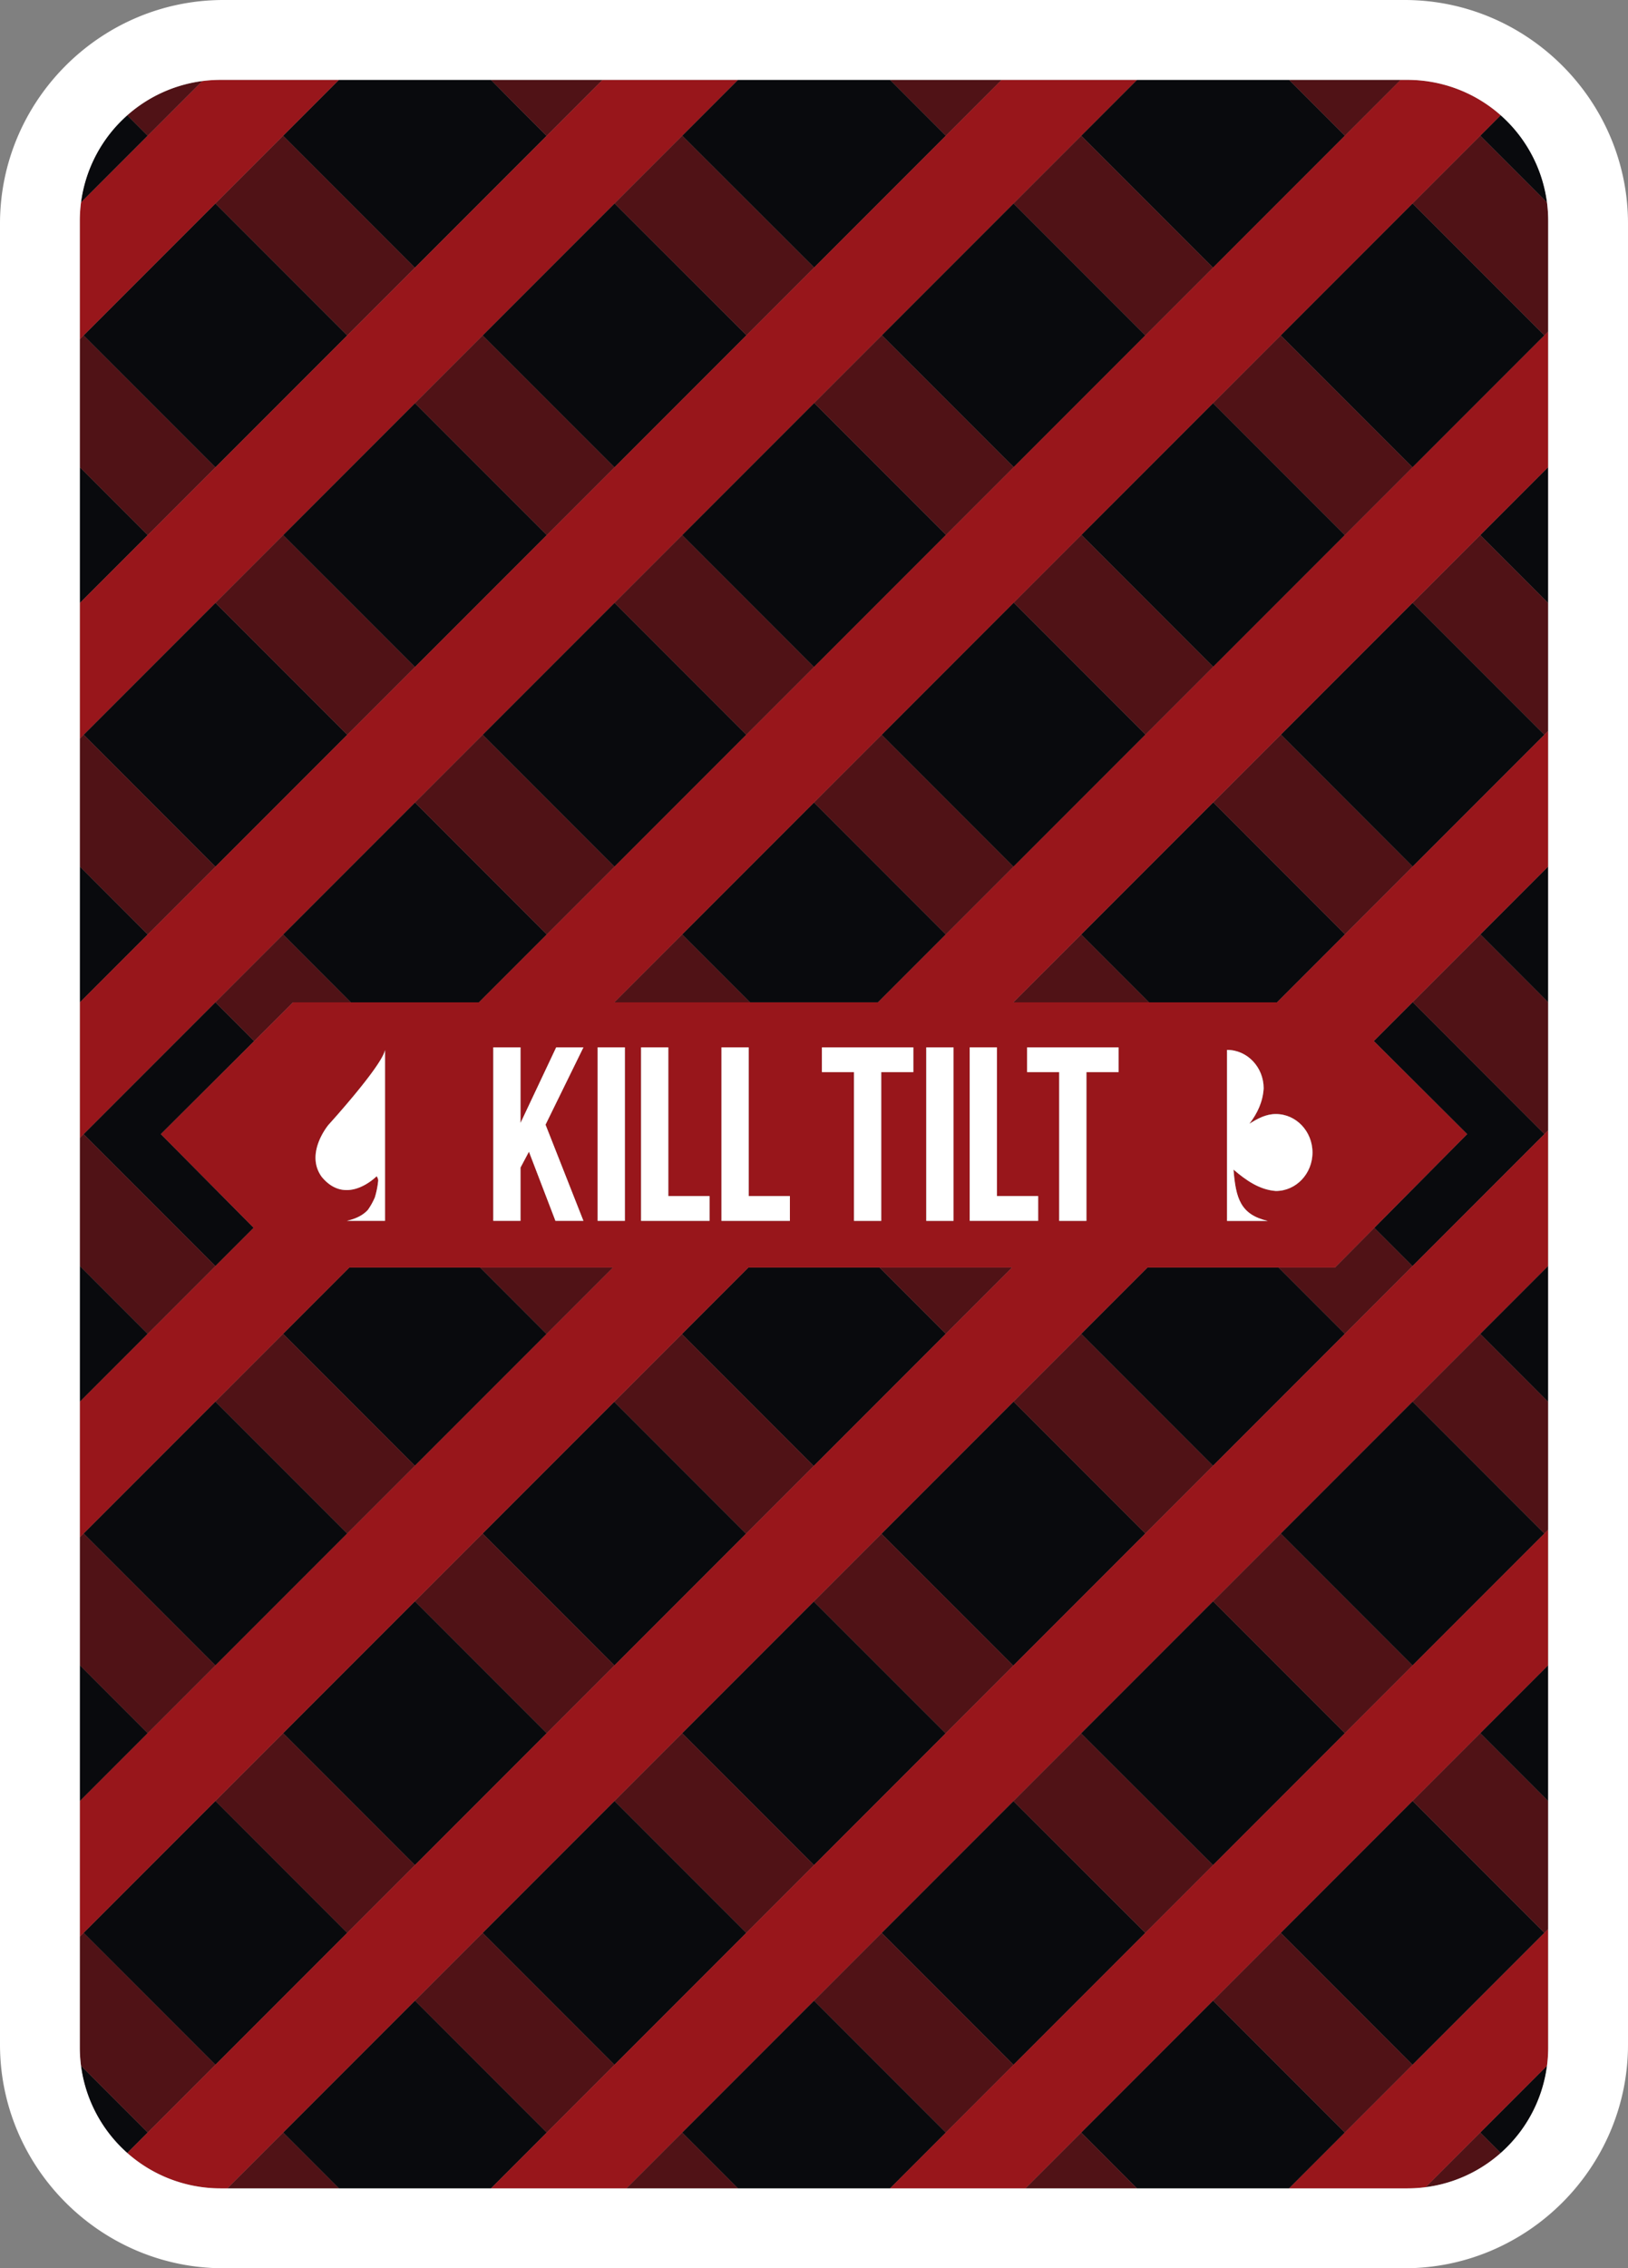 <svg xmlns="http://www.w3.org/2000/svg" viewBox="0 0 1020 1420"><rect x="0" y="0" width="1020" height="1420" fill="#808080" stroke="none"/><g id="DOS_ROUGE" data-name="DOS ROUGE"><rect x="826.63" y="151.575" width="116.788" height="116.788" transform="translate(110.747 687.303) rotate(-45)" fill="#090a0d"/><path d="M677.556,334.855q41.157,41.16,82.572,82.591l82.469-82.47L760.016,252.4Z" fill="#090a0d"/><path d="M259.958,167.569l82.494-82.495C329.331,72.016,318.064,60.656,307.558,50h-95.2L177.375,84.989C204.941,112.557,232.783,140.4,259.958,167.569Z" fill="#090a0d"/><path d="M52.384,710.011l82.582,82.581,23.958-23.958L100.784,710l58.441-58.231-24.286-24.313Z" fill="#090a0d"/><polygon points="969.997 377.523 969.997 292.43 927.45 334.977 969.997 377.523" fill="#090a0d"/><path d="M384.917,627.493h.129l-.064-.064Z" fill="#090a0d"/><path d="M177.365,585.03l42.417,42.463h80.282L342.558,585l-82.576-82.587Z" fill="#090a0d"/><path d="M427.408,585l42.487,42.49H550.08l42.483-42.483-82.576-82.586Z" fill="#090a0d"/><path d="M635.129,377.282,552.414,460l82.575,82.587L717.7,459.872Q676.31,418.463,635.129,377.282Z" fill="#090a0d"/><polygon points="760.016 167.542 842.597 84.961 807.64 50.003 712.392 50.003 677.435 84.961 760.016 167.542" fill="#090a0d"/><path d="M177.387,334.992c28.905,28.9,56.647,56.634,82.592,82.57l82.581-82.58c-25.14-25.125-53.119-53.093-82.6-82.565Z" fill="#090a0d"/><path d="M52.428,459.951l79,79.092,3.532,3.536,82.59-82.59c-25.941-25.933-53.693-53.677-82.592-82.571Z" fill="#090a0d"/><path d="M302.409,459.986c26.663,26.668,54.3,54.3,82.575,82.587l82.58-82.579L384.99,377.405Z" fill="#090a0d"/><path d="M134.948,127.416,52.373,209.991c27.888,27.887,55.578,55.576,82.584,82.578L217.531,210C190.357,182.825,162.515,154.984,134.948,127.416Z" fill="#090a0d"/><path d="M302.388,209.991c29.48,29.472,57.46,57.44,82.6,82.564l82.668-82.667q-41.646-41.6-82.64-82.523Z" fill="#090a0d"/><path d="M802.544,459.883q41.247,41.27,82.553,82.609l82.508-82.508L885.024,377.4Z" fill="#090a0d"/><path d="M427.416,334.979l82.574,82.588,82.71-82.71q-41.509-41.5-82.6-82.562Z" fill="#090a0d"/><path d="M552.526,209.869q41.07,41.04,82.6,82.562l82.462-82.463-82.581-82.581Z" fill="#090a0d"/><path d="M969.259,126.769a88.031,88.031,0,0,0-29.011-54.606l-12.8,12.8Z" fill="#090a0d"/><path d="M885,1042.62l82.575-82.575L885,877.463,802.42,960.038Z" fill="#090a0d"/><path d="M717.562,1210.059q-40.83-40.737-82.656-82.507l-82.483,82.483q41.594,41.589,82.584,82.579Z" fill="#090a0d"/><polygon points="259.984 1252.458 177.403 1335.039 212.36 1369.997 307.608 1369.997 342.565 1335.039 259.984 1252.458" fill="#090a0d"/><path d="M842.574,1085.046l-82.581-82.581-82.66,82.661q41.789,41.731,82.656,82.506Z" fill="#090a0d"/><path d="M467.569,1210.035l-82.583-82.579-82.575,82.575,82.581,82.582Z" fill="#090a0d"/><path d="M967.621,709.984q-41.184-41.226-82.541-82.621l-24.356,24.355L919.216,710l-58.168,58.661L885,792.609Z" fill="#090a0d"/><path d="M592.455,1085.15q-40.977-40.938-82.607-82.556l-82.436,82.436L510,1167.609Z" fill="#090a0d"/><path d="M842.569,835.036l-41.527-41.529H718.936l-41.522,41.521,82.58,82.583Z" fill="#090a0d"/><path d="M717.567,960.038l-82.58-82.583-82.713,82.713q41.6,41.59,82.607,82.555Z" fill="#090a0d"/><polygon points="969.997 1127.571 969.997 1042.477 927.45 1085.024 969.997 1127.571" fill="#090a0d"/><path d="M677.414,585.013l42.476,42.48H800.1l42.575-42.575q-41.288-41.319-82.553-82.609Z" fill="#090a0d"/><path d="M970,877.613V792.461l-42.576,42.576Z" fill="#090a0d"/><path d="M970,627.468V542.445l-42.491,42.492Q948.767,606.216,970,627.468Z" fill="#090a0d"/><path d="M634.934,627.493h.108l-.055-.054Z" fill="#090a0d"/><path d="M760.012,1252.462l-82.583,82.583c13,13.01,24.291,24.3,34.942,34.952H807.64l34.942-34.942C817.6,1310.072,791.1,1283.561,760.012,1252.462Z" fill="#090a0d"/><path d="M967.6,1210.031l-82.581-82.581-82.585,82.586c31.088,31.1,57.591,57.61,82.57,82.592Z" fill="#090a0d"/><path d="M940.23,1347.853a88.03,88.03,0,0,0,29.029-54.623l-41.826,41.827Z" fill="#090a0d"/><path d="M510,1252.461l-82.578,82.579L462.376,1370h95.248l34.957-34.957Z" fill="#090a0d"/><path d="M510.08,167.462l82.5-82.5L557.624,50H462.376L427.44,84.939Q468.413,125.838,510.08,167.462Z" fill="#090a0d"/><path d="M50,792.482v85.073L92.54,835.018Q71.29,813.769,50,792.482Z" fill="#090a0d"/><path d="M50,292.472v85.051L92.531,335Q71.509,313.976,50,292.472Z" fill="#090a0d"/><path d="M342.559,1085.03l-82.583-82.579L177.4,1085.024l82.581,82.581Z" fill="#090a0d"/><path d="M50.74,1293.23a88.037,88.037,0,0,0,29.012,54.607l12.8-12.8Z" fill="#090a0d"/><path d="M88.98,581.445,50,542.423v85.116l42.534-42.534Z" fill="#090a0d"/><path d="M467.418,960.171q-41.1-41.1-82.571-82.591L302.4,960.024q41.46,41.46,82.583,82.58Z" fill="#090a0d"/><rect x="76.583" y="1151.638" width="116.788" height="116.788" transform="translate(-816.087 449.851) rotate(-45)" fill="#090a0d"/><path d="M79.726,72.187A88.035,88.035,0,0,0,50.74,126.77L92.524,84.987Z" fill="#090a0d"/><path d="M342.432,835.142q-20.787-20.8-41.606-41.635H218.9l-41.511,41.511,82.582,82.58Z" fill="#090a0d"/><path d="M217.549,960.025l-82.583-82.58L52.4,960.016l82.582,82.581Z" fill="#090a0d"/><polygon points="50.003 1042.477 50.003 1127.571 92.55 1085.024 50.003 1042.477" fill="#090a0d"/><path d="M509.845,917.744l82.717-82.717-41.518-41.52H468.92l-41.647,41.647Q468.717,876.615,509.845,917.744Z" fill="#090a0d"/><path d="M759.994,917.611l-82.58-82.583-42.427,42.427,82.58,82.583Z" fill="#501216"/><path d="M384.982,627.429l.064.064H469.9L427.408,585Z" fill="#501216"/><polygon points="885.023 1127.45 967.604 1210.031 969.997 1207.639 969.997 1127.571 927.45 1085.024 885.023 1127.45" fill="#501216"/><path d="M634.083,793.507H551.044l41.518,41.52Z" fill="#501216"/><path d="M842.574,1085.046,885,1042.62,802.42,960.038l-42.427,42.427Z" fill="#501216"/><path d="M134.961,377.418c28.9,28.894,56.651,56.638,82.592,82.571l42.426-42.427c-25.945-25.936-53.687-53.671-82.592-82.57Z" fill="#501216"/><path d="M259.982,502.413,342.558,585l42.426-42.427c-28.28-28.283-55.912-55.919-82.575-82.587Z" fill="#501216"/><path d="M134.957,292.569c-27.006-27-54.7-54.691-82.584-82.578L50,212.361v80.111Q71.476,313.944,92.531,335Z" fill="#501216"/><path d="M885.008,1292.628c-24.979-24.982-51.482-51.493-82.57-82.592l-42.426,42.426c31.087,31.1,57.591,57.61,82.57,82.593Z" fill="#501216"/><path d="M467.418,960.171l42.427-42.427q-41.1-41.1-82.572-82.59L384.847,877.58Q426.291,919.043,467.418,960.171Z" fill="#501216"/><path d="M92.537,585.005l42.426-42.426-3.532-3.536-79-79.092L50,462.376v80.047L88.98,581.445Z" fill="#501216"/><path d="M384.067,793.507H300.826q20.817,20.834,41.606,41.635Z" fill="#501216"/><path d="M893.23,1369.259a87.855,87.855,0,0,0,47-21.406l-12.8-12.8Z" fill="#501216"/><path d="M634.881,1042.723q-40.977-40.936-82.607-82.555l-42.426,42.426q41.6,41.59,82.607,82.556Z" fill="#501216"/><path d="M759.989,1167.632q-40.83-40.737-82.656-82.506l-42.427,42.426q41.789,41.732,82.656,82.507Z" fill="#501216"/><path d="M134.939,627.456l24.286,24.313,24.362-24.276h36.2L177.365,585.03Z" fill="#501216"/><path d="M259.975,917.6l-82.582-82.58-42.427,42.427,82.583,82.58Z" fill="#501216"/><path d="M642.477,1370h69.894c-10.651-10.653-21.937-21.942-34.942-34.952Z" fill="#501216"/><path d="M134.966,792.592,52.384,710.011,50,712.392v80.09q21.285,21.287,42.537,42.536Z" fill="#501216"/><path d="M635.007,1292.614q-40.978-40.976-82.584-82.579L510,1252.461l82.584,82.579Z" fill="#501216"/><path d="M384.985,1042.6q-41.113-41.112-82.583-82.58l-42.426,42.427,82.583,82.579Z" fill="#501216"/><path d="M510,1167.609l-82.584-82.579-42.426,42.426,82.583,82.579Z" fill="#501216"/><polygon points="134.977 1042.597 52.395 960.016 50.003 962.408 50.003 1042.477 92.55 1085.024 134.977 1042.597" fill="#501216"/><polygon points="392.461 1369.997 462.376 1369.997 427.419 1335.04 392.461 1369.997" fill="#501216"/><rect x="167.48" y="1089.134" width="60" height="116.788" transform="translate(-753.585 475.744) rotate(-45)" fill="#501216"/><rect x="292.488" y="1214.142" width="60" height="116.788" transform="translate(-805.365 600.752) rotate(-45)" fill="#501216"/><polygon points="142.445 1369.997 212.36 1369.997 177.403 1335.039 142.445 1369.997" fill="#501216"/><path d="M134.977,1292.613,52.4,1210.031,50,1212.424v69.365a89.041,89.041,0,0,0,.737,11.441l41.81,41.809Z" fill="#501216"/><path d="M885.023,127.387l82.582,82.581L970,207.576V138.211a88.888,88.888,0,0,0-.738-11.442L927.45,84.961Z" fill="#501216"/><polygon points="877.555 50.003 807.64 50.003 842.597 84.961 877.555 50.003" fill="#501216"/><rect x="792.52" y="214.079" width="60" height="116.788" transform="translate(48.244 661.416) rotate(-45)" fill="#501216"/><rect x="667.512" y="89.071" width="60" height="116.787" transform="translate(100.024 536.408) rotate(-45)" fill="#501216"/><polygon points="885.024 377.403 967.605 459.984 969.997 457.592 969.997 377.523 927.45 334.977 885.024 377.403" fill="#501216"/><polygon points="627.539 50.003 557.624 50.003 592.581 84.961 627.539 50.003" fill="#501216"/><path d="M510.1,252.3q41.068,41.04,82.6,82.562l42.427-42.426q-41.511-41.5-82.6-82.562Z" fill="#501216"/><path d="M385.014,127.365q40.971,40.9,82.64,82.523l42.426-42.426q-41.646-41.6-82.64-82.523Z" fill="#501216"/><path d="M760.118,502.309q41.247,41.269,82.553,82.609L885.1,542.492q-41.286-41.319-82.553-82.609Z" fill="#501216"/><path d="M635.129,377.282q41.157,41.159,82.573,82.59l42.426-42.426q-41.393-41.409-82.572-82.591Z" fill="#501216"/><path d="M885.08,627.363q41.337,41.376,82.541,82.621L970,707.608v-80.14q-21.228-21.25-42.491-42.531Z" fill="#501216"/><path d="M342.452,85.074,377.523,50H307.558C318.064,60.656,329.331,72.016,342.452,85.074Z" fill="#501216"/><path d="M259.962,252.417c29.479,29.472,57.458,57.44,82.6,82.565l42.426-42.427c-25.138-25.124-53.118-53.092-82.6-82.564Z" fill="#501216"/><path d="M509.987,502.424l82.576,82.586,42.426-42.426L552.414,460Z" fill="#501216"/><path d="M927.421,835.037,885,877.463l82.581,82.582L970,957.624V877.613Z" fill="#501216"/><path d="M634.987,627.439l.055.054H719.89l-42.476-42.48Z" fill="#501216"/><path d="M126.77,50.741A87.853,87.853,0,0,0,79.726,72.187l12.8,12.8Z" fill="#501216"/><path d="M384.99,377.405l82.574,82.589,42.426-42.427-82.574-82.588Z" fill="#501216"/><path d="M177.375,84.989l-42.427,42.427c27.567,27.568,55.409,55.409,82.583,82.579l42.427-42.426C232.783,140.4,204.941,112.557,177.375,84.989Z" fill="#501216"/><path d="M885,792.609l-23.947-23.948-24.635,24.846H801.042l41.527,41.529Z" fill="#501216"/><path d="M138.211,1370h4.234l34.958-34.958,82.581-82.581,42.427-42.427,82.575-82.575,42.426-42.426,82.436-82.436,42.426-42.426,82.713-82.713,42.427-42.427,41.522-41.521H836.413l24.635-24.846L919.216,710l-58.492-58.282,24.356-24.355,42.426-42.426L970,542.445V457.592l-2.392,2.392L885.1,542.492l-42.426,42.426L800.1,627.493H634.934l.053-.054,42.427-42.426,82.7-82.7,42.426-42.426,82.48-82.48,42.426-42.426L970,292.43V207.576l-2.392,2.392L885.023,292.55,842.6,334.976l-82.469,82.47L717.7,459.872l-82.713,82.712L592.563,585.01,550.08,627.493H384.917l.065-.064L427.408,585l82.579-82.579L552.414,460l82.715-82.715,42.427-42.427,82.46-82.46,42.426-42.427,82.581-82.581L927.45,84.961l12.8-12.8A87.868,87.868,0,0,0,881.789,50h-4.234L842.6,84.961l-82.581,82.581-42.427,42.426-82.462,82.463L592.7,334.857l-82.71,82.71-42.426,42.427-82.58,82.579L342.558,585l-42.494,42.493H183.587l-24.362,24.276L100.784,710l58.14,58.634-23.958,23.958L92.54,835.018,50,877.555v84.853l2.392-2.392,82.571-82.571,42.427-42.427L218.9,793.507H384.067l-41.635,41.635L259.975,917.6l-42.426,42.427L134.977,1042.6,92.55,1085.024,50,1127.571v84.853l2.392-2.393,82.582-82.581,42.426-42.426,82.573-82.573L302.4,960.024l82.445-82.444,42.426-42.426,41.647-41.647H634.083l-41.521,41.52-82.717,82.717-42.427,42.427L384.985,1042.6l-42.426,42.426-82.575,82.575-42.426,42.426-82.581,82.582L92.55,1335.039l-12.8,12.8A87.868,87.868,0,0,0,138.211,1370ZM791.725,681.363c-.49,8.324-3.841,15.5-8.928,22.163,5.11-3.28,10.425-6.109,16.568-6.1,12.667,0,22.948,10.79,22.948,24.087S812.032,745.6,799.365,745.6c-10.193-.756-18.552-6.554-26.519-13.382,1.433,18.025,4.373,28.139,21.426,32.121H768.781V657.272C781.449,657.274,791.725,668.066,791.725,681.363ZM700.8,655.686V671.2H680.691v93.113H663.618V671.2H643.511V655.686Zm-50.351,93.09v15.518h-42.9V655.665h17.073v93.111Zm-181.376-93.1v93.114H494.9v15.518H452V655.673Zm-50.348,0v93.114h25.827v15.518h-42.9V655.673ZM391.507,764.305H374.435V655.673h17.072ZM205.814,704.176s32.74-35.979,35.353-46.547c.026-.1.051-.2.069-.308v106.97H217.317c6.1-1.422,10.277-3.685,13.183-6.879a42.978,42.978,0,0,0,2.32-3.655c.826-1.5,1.487-2.868,2.038-4.144a53.215,53.215,0,0,0,2.112-10.685,5.2,5.2,0,0,0-1-2.564s-18.872,19.245-34.412.372C190.826,721.938,205.814,704.176,205.814,704.176ZM331.4,721.01l-5.278,9.927v33.368H309.056V655.673h17.067v47.333l22.349-47.333h17.071L341.8,704.093l23.745,60.212H348.007Zm203.662,43.306V671.2H514.952V655.686h57.29V671.2H552.133v93.113Zm45.27,0V655.686h17.073v108.63Z" fill="#98161b"/><polygon points="884.995 792.609 842.569 835.036 759.994 917.611 717.567 960.038 634.881 1042.723 592.455 1085.15 509.996 1167.609 467.569 1210.035 384.992 1292.613 342.565 1335.039 307.608 1369.997 392.461 1369.997 427.419 1335.04 509.997 1252.461 552.423 1210.035 634.906 1127.552 677.333 1085.126 759.993 1002.465 802.42 960.038 884.995 877.463 927.421 835.037 969.997 792.461 969.997 707.608 967.621 709.984 884.995 792.609" fill="#98161b"/><polygon points="885.001 1042.62 842.574 1085.046 759.989 1167.632 717.562 1210.059 635.007 1292.614 592.581 1335.04 557.624 1369.997 642.477 1369.997 677.429 1335.045 760.012 1252.462 802.438 1210.036 885.023 1127.45 927.45 1085.024 969.997 1042.477 969.997 957.624 967.576 960.045 885.001 1042.62" fill="#98161b"/><path d="M885.008,1292.628l-42.426,42.427L807.64,1370h74.149a89.04,89.04,0,0,0,11.441-.738l34.2-34.2,41.826-41.827a88.861,88.861,0,0,0,.738-11.441v-74.15l-2.393,2.392Z" fill="#98161b"/><path d="M134.948,127.416l42.427-42.427L212.36,50H138.211a89.04,89.04,0,0,0-11.441.738L92.524,84.987,50.74,126.77A89.041,89.041,0,0,0,50,138.211v74.15l2.37-2.37Z" fill="#98161b"/><polygon points="134.961 377.418 177.387 334.992 259.962 252.417 302.388 209.991 385.014 127.365 427.44 84.939 462.376 50.003 377.523 50.003 342.452 85.074 259.958 167.569 217.531 209.995 134.957 292.569 92.531 334.995 50.003 377.523 50.003 462.376 52.428 459.951 134.961 377.418" fill="#98161b"/><polygon points="134.939 627.456 177.365 585.03 259.982 502.413 302.409 459.986 384.99 377.405 427.416 334.979 510.1 252.295 552.526 209.869 635.008 127.387 677.435 84.961 712.392 50.003 627.539 50.003 592.581 84.961 510.08 167.462 467.654 209.888 384.986 292.555 342.56 334.982 259.979 417.562 217.553 459.989 134.963 542.579 92.537 585.005 50.003 627.539 50.003 712.392 52.384 710.011 134.939 627.456" fill="#98161b"/><path d="M1020,1280V140C1020,63,957,0,880,0H140C63,0,0,63,0,140V1280c0,77,63,140,140,140H880C957,1420,1020,1357,1020,1280ZM50.74,1293.23A89.041,89.041,0,0,1,50,1281.789V138.211a89.041,89.041,0,0,1,.737-11.441,88.266,88.266,0,0,1,76.03-76.029A89.04,89.04,0,0,1,138.211,50H881.789a88.237,88.237,0,0,1,87.47,76.766A88.888,88.888,0,0,1,970,138.211V1281.789a88.05,88.05,0,0,1-29.767,66.064,87.855,87.855,0,0,1-47,21.406,89.04,89.04,0,0,1-11.441.738H138.211A88.239,88.239,0,0,1,50.74,1293.23Z" fill="#fff"/><polygon points="365.543 764.305 341.798 704.093 365.543 655.673 348.472 655.673 326.123 703.006 326.123 655.673 309.056 655.673 309.056 764.305 326.123 764.305 326.123 730.937 331.401 721.01 348.007 764.305 365.543 764.305" fill="#fff"/><rect x="374.435" y="655.673" width="17.072" height="108.632" fill="#fff"/><polygon points="401.658 764.305 444.555 764.305 444.555 748.787 418.728 748.787 418.728 655.673 401.658 655.673 401.658 764.305" fill="#fff"/><polygon points="607.553 655.665 607.553 764.294 650.452 764.294 650.452 748.776 624.626 748.776 624.626 655.665 607.553 655.665" fill="#fff"/><polygon points="452.003 764.305 494.901 764.305 494.901 748.787 469.076 748.787 469.076 655.673 452.003 655.673 452.003 764.305" fill="#fff"/><polygon points="552.133 671.203 572.242 671.203 572.242 655.686 514.952 655.686 514.952 671.203 535.063 671.203 535.063 764.316 552.133 764.316 552.133 671.203" fill="#fff"/><polygon points="643.511 671.203 663.618 671.203 663.618 764.316 680.691 764.316 680.691 671.203 700.803 671.203 700.803 655.686 643.511 655.686 643.511 671.203" fill="#fff"/><rect x="580.333" y="655.686" width="17.072" height="108.631" fill="#fff"/><path d="M235.969,736.364a5.2,5.2,0,0,1,1,2.564,53.215,53.215,0,0,1-2.112,10.685c-.551,1.276-1.212,2.646-2.038,4.144a42.978,42.978,0,0,1-2.32,3.655c-2.906,3.194-7.079,5.457-13.183,6.879h23.919V657.321c-.018.105-.043.206-.069.308-2.613,10.568-35.353,46.547-35.353,46.547s-14.988,17.762-4.257,32.56C217.1,755.609,235.969,736.364,235.969,736.364Z" fill="#fff"/><path d="M768.781,764.335h25.491c-17.053-3.982-19.993-14.1-21.426-32.121,7.967,6.828,16.326,12.626,26.519,13.382,12.667,0,22.948-10.792,22.948-24.088s-10.281-24.087-22.948-24.087c-6.143,0-11.458,2.825-16.568,6.1,5.087-6.658,8.438-13.839,8.928-22.163,0-13.3-10.276-24.089-22.944-24.091Z" fill="#fff"/></g></svg>